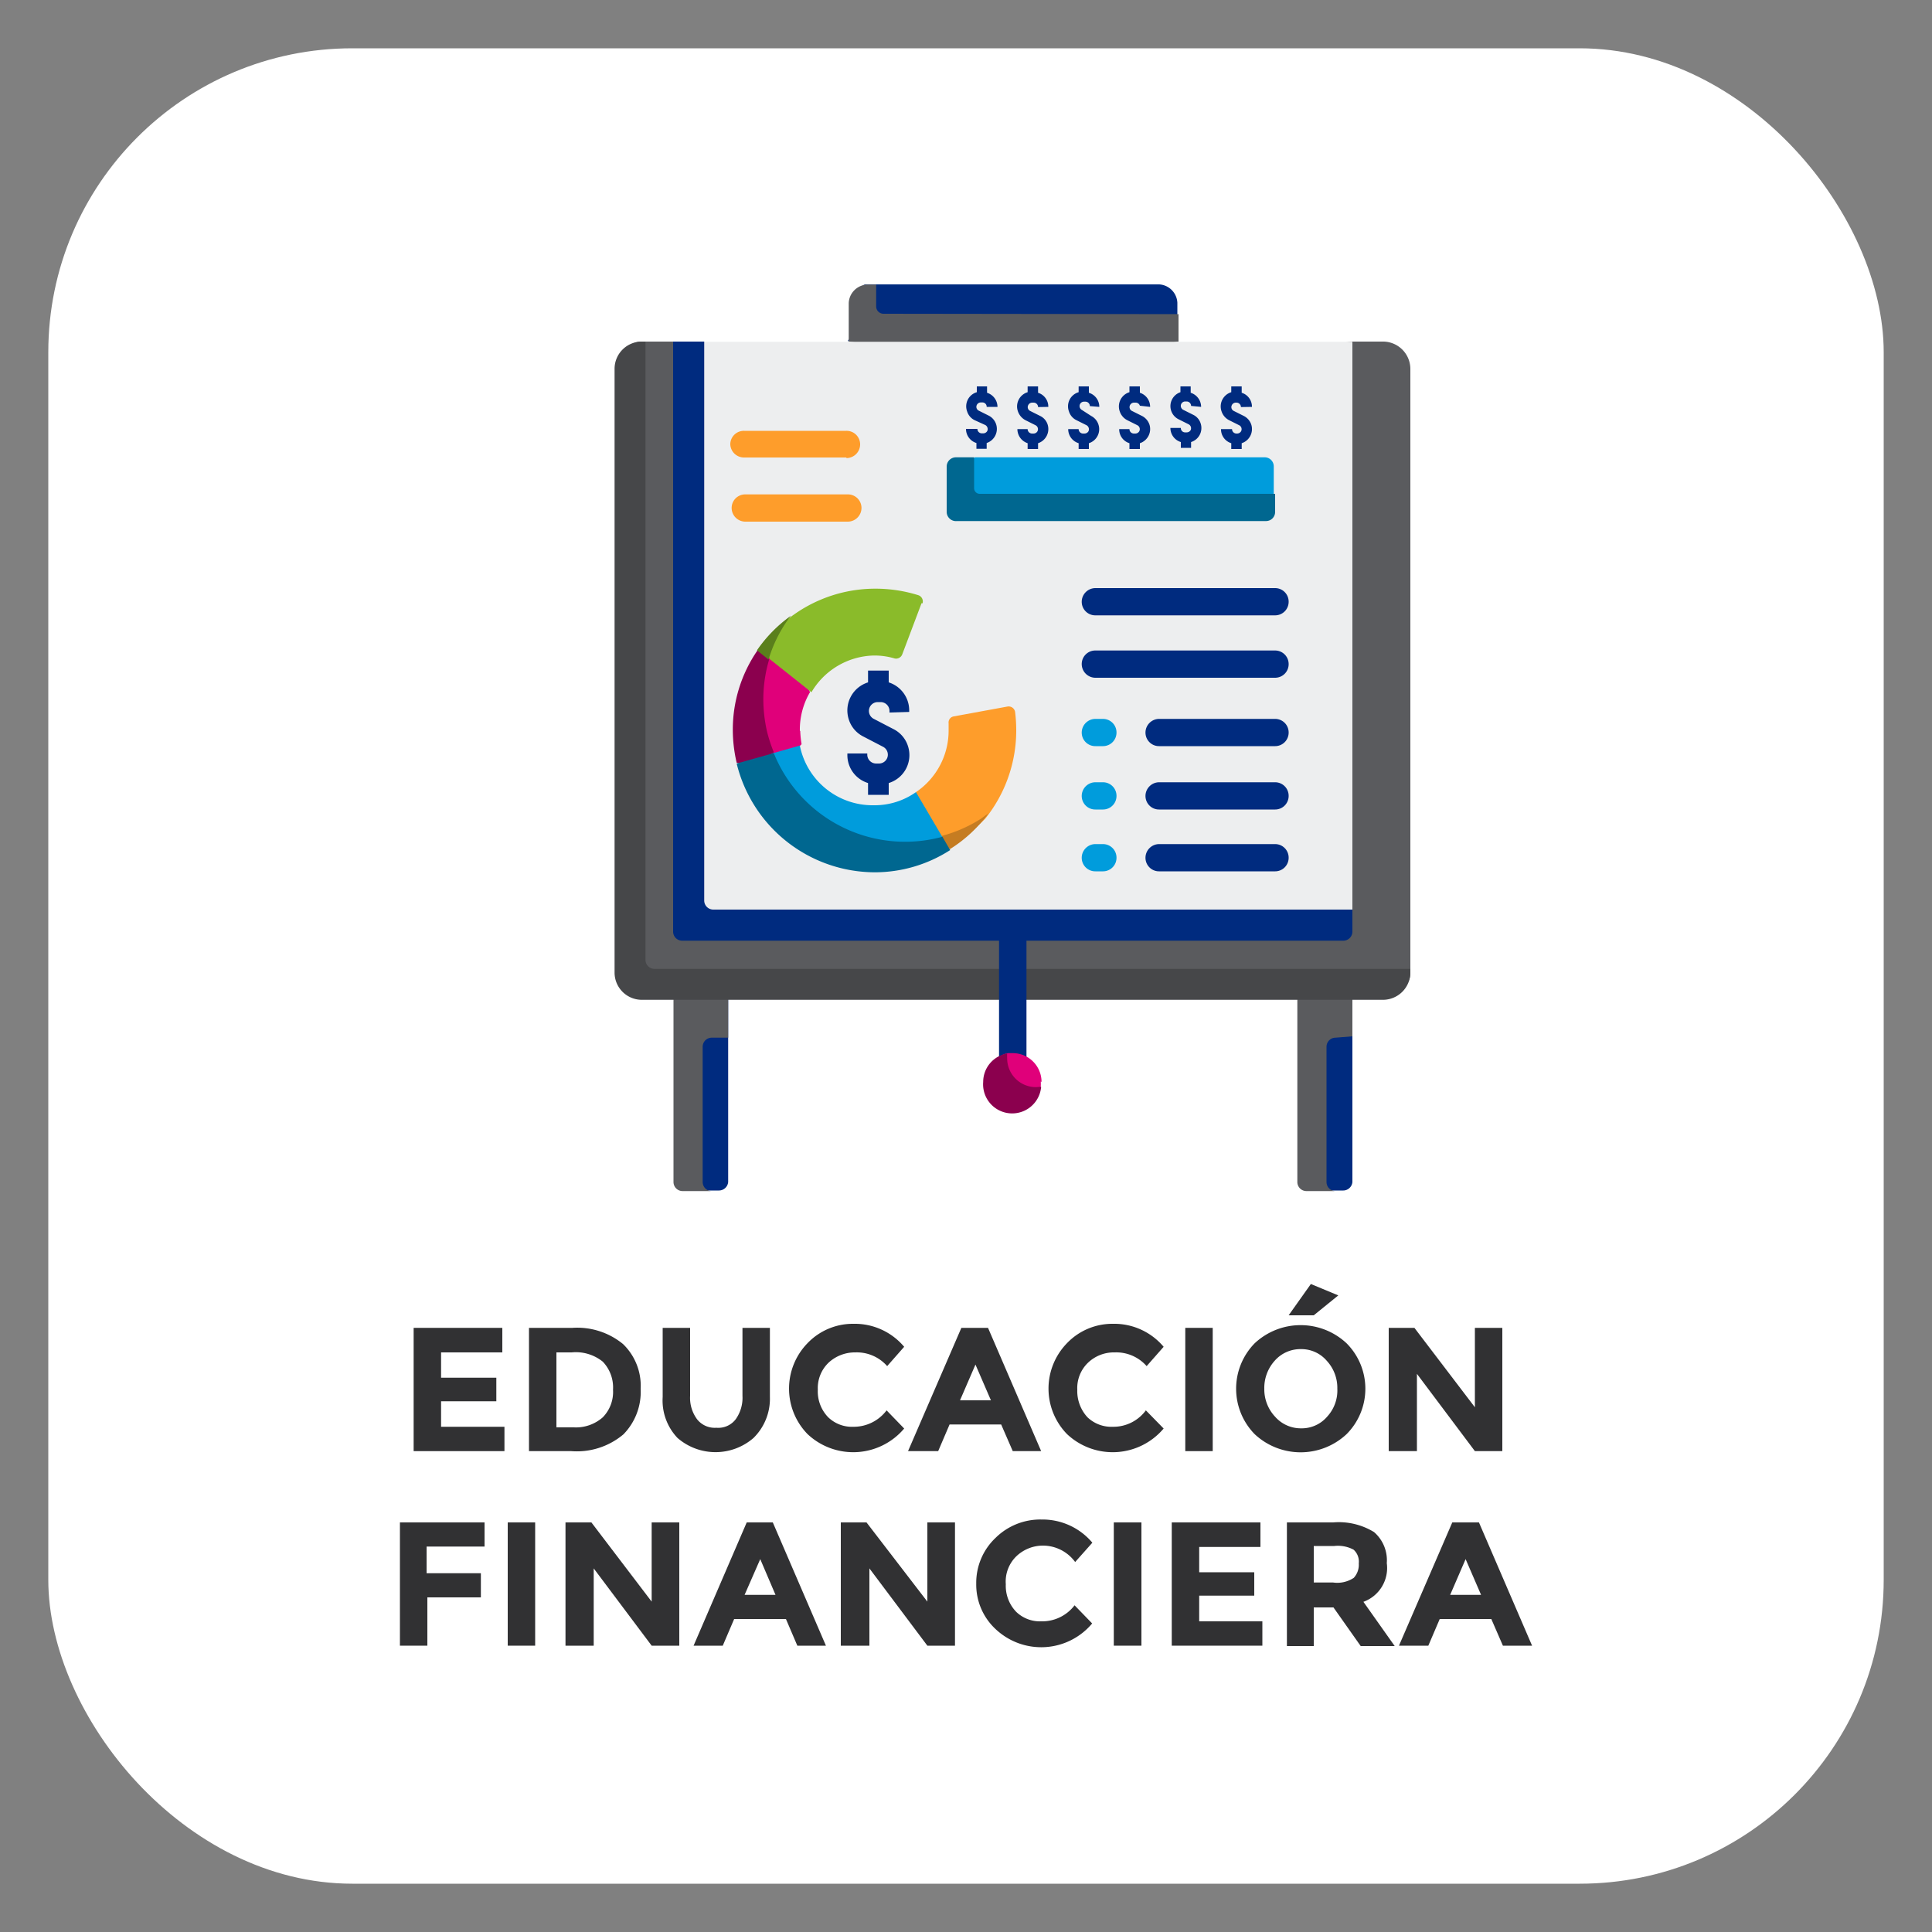 <svg id="Layer_1" data-name="Layer 1" xmlns="http://www.w3.org/2000/svg" width="100" height="100" viewBox="0 0 100 100"><rect x="0" y="0" width="100" height="100" fill="#808080" stroke="none"/><defs><style>.cls-1{fill:#fff;}.cls-2{isolation:isolate;}.cls-3{fill:#313133;}.cls-4{fill:#002b7f;}.cls-5{fill:#5a5b5e;}.cls-6{fill:#464749;}.cls-7{fill:#edeeef;}.cls-8{fill:#e0007a;}.cls-9{fill:#8b004e;}.cls-10{fill:#fe9d2b;}.cls-11{fill:#c57c22;}.cls-12{fill:#009cdc;}.cls-13{fill:#006790;}.cls-14{fill:#8abb2a;}.cls-15{fill:#5a7f1c;}</style></defs><rect id="Rectángulo_296-2" data-name="Rectángulo 296-2" class="cls-1" x="2.5" y="2.5" width="95" height="95" rx="15.73"/><g id="Grupo_1568" data-name="Grupo 1568"><g id="_EDUCACIÓN_FINANCIERA" data-name=" EDUCACIÓN FINANCIERA" class="cls-2"><g class="cls-2"><path class="cls-3" d="M26,68.73V70H22.83v1.31h2.86v1.22H22.83v1.32h3.28v1.26h-4.7V68.73Z"/><path class="cls-3" d="M32.25,69.57a3,3,0,0,1,.91,2.32,3.14,3.14,0,0,1-.89,2.35,3.74,3.74,0,0,1-2.71.87H27.38V68.73h2.25A3.73,3.73,0,0,1,32.25,69.57ZM31.2,73.36a1.88,1.88,0,0,0,.53-1.43,1.93,1.93,0,0,0-.53-1.45A2.22,2.22,0,0,0,29.59,70H28.8v3.88h.9A2.1,2.1,0,0,0,31.2,73.36Z"/><path class="cls-3" d="M36.08,73.46a1.16,1.16,0,0,0,1,.44,1.13,1.13,0,0,0,1-.44,1.91,1.91,0,0,0,.35-1.21V68.73h1.42V72.3A2.85,2.85,0,0,1,39,74.43a3,3,0,0,1-3.93,0,2.81,2.81,0,0,1-.77-2.12V68.73h1.42v3.52A1.86,1.86,0,0,0,36.08,73.46Z"/><path class="cls-3" d="M44.17,73.85A2.13,2.13,0,0,0,45.89,73l.91.94a3.45,3.45,0,0,1-5,.29,3.37,3.37,0,0,1,0-4.71,3.25,3.25,0,0,1,2.38-1,3.34,3.34,0,0,1,2.62,1.19l-.88,1A2.09,2.09,0,0,0,44.27,70a2,2,0,0,0-1.37.52,1.82,1.82,0,0,0-.57,1.41,1.92,1.92,0,0,0,.54,1.43A1.77,1.77,0,0,0,44.17,73.85Z"/><path class="cls-3" d="M52.42,75.11l-.6-1.38H49.15l-.59,1.38H47l2.76-6.38h1.38l2.75,6.38Zm-1.93-4.48-.8,1.85h1.6Z"/><path class="cls-3" d="M57.6,73.85A2.09,2.09,0,0,0,59.31,73l.92.94a3.45,3.45,0,0,1-5,.29,3.37,3.37,0,0,1,0-4.71,3.25,3.25,0,0,1,2.38-1,3.34,3.34,0,0,1,2.62,1.19l-.88,1A2.09,2.09,0,0,0,57.7,70a1.94,1.94,0,0,0-1.37.52,1.82,1.82,0,0,0-.57,1.41,2,2,0,0,0,.53,1.43A1.79,1.79,0,0,0,57.6,73.85Z"/><path class="cls-3" d="M61.35,68.73h1.42v6.38H61.35Z"/><path class="cls-3" d="M69.7,74.23a3.48,3.48,0,0,1-4.76,0,3.36,3.36,0,0,1,0-4.7,3.48,3.48,0,0,1,4.76,0,3.33,3.33,0,0,1,0,4.7Zm-.48-2.35a2.07,2.07,0,0,0-.55-1.45,1.73,1.73,0,0,0-1.34-.6,1.77,1.77,0,0,0-1.35.6,2.1,2.1,0,0,0-.54,1.45A2.07,2.07,0,0,0,66,73.33a1.77,1.77,0,0,0,1.35.6,1.73,1.73,0,0,0,1.34-.6A2,2,0,0,0,69.22,71.88ZM68,68.08h-1.3l1.15-1.62,1.42.59Z"/><path class="cls-3" d="M76.34,68.73h1.42v6.38H76.34l-3-4v4H71.88V68.73h1.33l3.13,4.11Z"/></g><g class="cls-2"><path class="cls-3" d="M25.08,78.8v1.25h-3v1.38h2.81v1.25H22.12v2.5H20.7V78.8Z"/><path class="cls-3" d="M26.28,78.8H27.7v6.38H26.28Z"/><path class="cls-3" d="M33.73,78.8h1.43v6.38H33.73l-3-4v4H29.27V78.8h1.34l3.12,4.1Z"/><path class="cls-3" d="M41.27,85.18l-.59-1.38H38l-.59,1.38H35.9l2.75-6.38H40l2.75,6.38ZM39.35,80.7l-.81,1.85h1.6Z"/><path class="cls-3" d="M48,78.8h1.43v6.38H48l-3-4v4H43.52V78.8h1.33L48,82.9Z"/><path class="cls-3" d="M53.9,83.92a2.11,2.11,0,0,0,1.72-.83l.91.94a3.44,3.44,0,0,1-5,.29,3.14,3.14,0,0,1-1-2.35,3.2,3.2,0,0,1,1-2.37,3.29,3.29,0,0,1,2.38-.95,3.37,3.37,0,0,1,2.63,1.2l-.89,1A2.07,2.07,0,0,0,54,80a2,2,0,0,0-1.37.53A1.82,1.82,0,0,0,52.06,82a1.94,1.94,0,0,0,.54,1.43A1.77,1.77,0,0,0,53.9,83.92Z"/><path class="cls-3" d="M57.65,78.8h1.43v6.38H57.65Z"/><path class="cls-3" d="M65.24,78.8v1.27H62.07v1.31h2.85v1.21H62.07v1.33h3.27v1.26H60.65V78.8Z"/><path class="cls-3" d="M71.78,80.91a1.86,1.86,0,0,1-1.21,2l1.62,2.29H70.43l-1.41-2H68v2H66.61V78.8H69a3.49,3.49,0,0,1,2.12.5A1.93,1.93,0,0,1,71.78,80.91Zm-1.71.76a1,1,0,0,0,.26-.75.83.83,0,0,0-.27-.71,1.73,1.73,0,0,0-1-.19H68v1.89h1A1.54,1.54,0,0,0,70.07,81.67Z"/><path class="cls-3" d="M77.79,85.18l-.6-1.38H74.52l-.59,1.38H72.41l2.76-6.38h1.38l2.75,6.38ZM75.86,80.7l-.8,1.85h1.6Z"/></g></g><g id="_Group_" data-name=" Group "><path id="Trazado_1204" data-name="Trazado 1204" class="cls-4" d="M60.54,18l-16.66-.35.71-1.08c0-.52-.28-1.85.24-1.85H60a1,1,0,0,1,.94.95v.56Z"/><path id="Trazado_1205" data-name="Trazado 1205" class="cls-5" d="M61,16.26v1.42l-7.82,1.25-9.25-1.25v-2a1,1,0,0,1,.95-.95h.47v1.13a.38.38,0,0,0,.38.38Z"/><path id="Trazado_1206" data-name="Trazado 1206" class="cls-4" d="M37.21,61.62H35.33c-.26,0,.36-5.35.36-5.61l-.83-4.83h2.83v10A.48.48,0,0,1,37.21,61.62Z"/><path id="Trazado_1207" data-name="Trazado 1207" class="cls-4" d="M69.5,61.62H67.62c-.26,0,.34-5.35.34-5.61l-.81-4.83H70v10A.48.48,0,0,1,69.5,61.62Z"/><g id="Grupo_1541" data-name="Grupo 1541"><path id="Trazado_1208" data-name="Trazado 1208" class="cls-5" d="M34.86,51.18v10a.47.47,0,0,0,.47.47h1.51a.47.47,0,0,1-.47-.47v-7a.47.47,0,0,1,.47-.47h.85V51.18Z"/><path id="Trazado_1209" data-name="Trazado 1209" class="cls-5" d="M70,53.64V51.18H67.15v10a.47.47,0,0,0,.47.47h1.51a.47.47,0,0,1-.47-.47v-7a.47.47,0,0,1,.47-.47Z"/></g><path id="Trazado_1210" data-name="Trazado 1210" class="cls-5" d="M71.64,51.18l-37.91.15a1.43,1.43,0,0,1-1.42-1.42h0l-.1-30.67c0-.78.23-1.56,1-1.56h1.62l17.75,2.18L70,17.68h1.62A1.42,1.42,0,0,1,73,19.09V50.34C73,51.12,72.42,51.18,71.64,51.18Z"/><path id="Trazado_1211" data-name="Trazado 1211" class="cls-6" d="M73,50.15v.19a1.42,1.42,0,0,1-1.42,1.41H33.22a1.41,1.41,0,0,1-1.41-1.41V19.09a1.41,1.41,0,0,1,1.41-1.41h.19v32a.47.47,0,0,0,.48.47Z"/><path id="Trazado_1212" data-name="Trazado 1212" class="cls-7" d="M68.56,48.31,35.92,48a.48.48,0,0,1-.48-.47L35.32,18l1.13-.31H70v29.4l-1,.76a.47.47,0,0,1-.47.47Z"/><path id="Trazado_1213" data-name="Trazado 1213" class="cls-4" d="M70,47.08v1.14a.47.47,0,0,1-.47.47H35.32a.47.47,0,0,1-.48-.47V17.68h1.61V46.61a.47.47,0,0,0,.47.47Z"/><g id="Grupo_1542" data-name="Grupo 1542"><path id="Trazado_1214" data-name="Trazado 1214" class="cls-4" d="M53.13,48.74v6.71a.71.71,0,0,1-.71.71h0a.71.71,0,0,1-.71-.71h0V47.84h1.41S53.13,48.72,53.13,48.74Z"/></g><path id="Trazado_1215" data-name="Trazado 1215" class="cls-8" d="M53.91,56a1.49,1.49,0,0,0-1.49-1.49h0l-.25,0c-.7.12-.77.74-.77,1.48s.19,1.08,1,1.08,1.35-.14,1.47-.84a2.11,2.11,0,0,0,0-.25Z"/><path id="Trazado_1216" data-name="Trazado 1216" class="cls-9" d="M53.89,56.25a1.49,1.49,0,0,1-3-.25h0a1.49,1.49,0,0,1,1.24-1.47,2.11,2.11,0,0,0,0,.25,1.49,1.49,0,0,0,1.49,1.49h0Z"/><path id="Trazado_1217" data-name="Trazado 1217" class="cls-10" d="M52.6,37.76A7.3,7.3,0,0,1,51,42.37,8,8,0,0,1,49,43.86l-1.5-1.26L47.41,41a3.84,3.84,0,0,0,1.69-3.22c0-.11,0-.23,0-.34a.32.32,0,0,1,.27-.36l2.78-.51a.34.34,0,0,1,.39.27h0a7.73,7.73,0,0,1,.06,1Z"/><path id="Trazado_1218" data-name="Trazado 1218" class="cls-8" d="M41.42,37.84a5.41,5.41,0,0,0,.07.68l-1.42,1.39-1.62-.52a7,7,0,0,1-.32-1.63,6.85,6.85,0,0,1,1.21-4l1.59.37,1,1.69a3.83,3.83,0,0,0-.53,2Z"/><path id="Trazado_1219" data-name="Trazado 1219" class="cls-11" d="M51.17,42.09a7.2,7.2,0,0,1-2,1.86l-.8-.22.4-.47a7.18,7.18,0,0,0,2-.88h0Z"/><path id="Trazado_1220" data-name="Trazado 1220" class="cls-9" d="M40.05,38.93l-.74.82-1.18-.27a7.52,7.52,0,0,1-.2-1.7,7.22,7.22,0,0,1,1.28-4.12l.39-.14.21.62a7.18,7.18,0,0,0-.3,2.06,7.52,7.52,0,0,0,.2,1.7A7.76,7.76,0,0,0,40.05,38.93Z"/><g id="Grupo_1543" data-name="Grupo 1543"><path id="Trazado_1221" data-name="Trazado 1221" class="cls-10" d="M43.81,23.68h-5.3A.71.71,0,0,1,37.8,23h0a.7.7,0,0,1,.71-.7h5.3a.7.7,0,0,1,.71.7.71.71,0,0,1-.71.71Z"/></g><g id="Grupo_1544" data-name="Grupo 1544"><path id="Trazado_1222" data-name="Trazado 1222" class="cls-10" d="M43.88,27h-5.3a.71.71,0,0,1-.71-.71h0a.7.7,0,0,1,.71-.7h5.3a.7.7,0,0,1,.71.7h0a.71.71,0,0,1-.71.71Z"/></g><g id="Grupo_1545" data-name="Grupo 1545"><path id="Trazado_1223" data-name="Trazado 1223" class="cls-4" d="M66,35.08H56.7a.71.71,0,0,1-.71-.71h0a.7.7,0,0,1,.71-.7H66a.7.7,0,0,1,.7.7h0a.7.7,0,0,1-.7.71Z"/></g><g id="Grupo_1546" data-name="Grupo 1546"><path id="Trazado_1224" data-name="Trazado 1224" class="cls-4" d="M66,38.62H60a.7.7,0,0,1-.71-.7.71.71,0,0,1,.71-.71H66a.7.7,0,0,1,.7.71h0a.7.7,0,0,1-.7.7Z"/></g><g id="Grupo_1547" data-name="Grupo 1547"><path id="Trazado_1225" data-name="Trazado 1225" class="cls-4" d="M66,41.9H60a.7.7,0,0,1-.71-.7h0a.71.71,0,0,1,.71-.71H66a.7.7,0,0,1,.7.71h0a.7.7,0,0,1-.7.7Z"/></g><g id="Grupo_1548" data-name="Grupo 1548"><path id="Trazado_1226" data-name="Trazado 1226" class="cls-4" d="M66,45.1H60a.7.7,0,0,1-.71-.7.71.71,0,0,1,.71-.71H66a.7.7,0,0,1,.7.71h0a.7.7,0,0,1-.7.7Z"/></g><g id="Grupo_1549" data-name="Grupo 1549"><path id="Trazado_1227" data-name="Trazado 1227" class="cls-12" d="M57.09,38.62H56.7a.7.7,0,0,1-.71-.7h0a.71.71,0,0,1,.71-.71h.39a.7.7,0,0,1,.7.71h0A.7.7,0,0,1,57.09,38.62Z"/></g><g id="Grupo_1550" data-name="Grupo 1550"><path id="Trazado_1228" data-name="Trazado 1228" class="cls-12" d="M57.09,41.9H56.7a.7.7,0,0,1-.71-.7h0a.71.71,0,0,1,.71-.71h.39a.7.7,0,0,1,.7.71A.7.7,0,0,1,57.09,41.9Z"/></g><g id="Grupo_1551" data-name="Grupo 1551"><path id="Trazado_1229" data-name="Trazado 1229" class="cls-12" d="M57.09,45.1H56.7a.7.7,0,0,1-.71-.7h0a.71.71,0,0,1,.71-.71h.39a.7.7,0,0,1,.7.71A.7.7,0,0,1,57.09,45.1Z"/></g><g id="Grupo_1552" data-name="Grupo 1552"><path id="Trazado_1230" data-name="Trazado 1230" class="cls-12" d="M50,26.26l15.26.24a.47.47,0,0,0,.47-.47l.2-.48V24.14a.47.47,0,0,0-.47-.47h-15l-.66.46a.47.47,0,0,0-.47.47l.22,1.19a.47.47,0,0,0,.47.47Z"/><path id="Trazado_1231" data-name="Trazado 1231" class="cls-13" d="M66,25.56v.94a.47.47,0,0,1-.47.47h-16A.48.48,0,0,1,49,26.5V24.14a.48.48,0,0,1,.48-.47h.94v1.61a.29.29,0,0,0,.28.28H66Z"/></g><g id="Grupo_1553" data-name="Grupo 1553"><path id="Trazado_1232" data-name="Trazado 1232" class="cls-4" d="M66,31.85H56.7a.7.7,0,0,1-.71-.7h0a.71.71,0,0,1,.71-.71H66a.7.7,0,0,1,.7.71h0a.7.7,0,0,1-.7.7Z"/></g><path id="Trazado_1233" data-name="Trazado 1233" class="cls-14" d="M47.7,31.22l-1,2.65a.34.34,0,0,1-.4.21,3.63,3.63,0,0,0-1.09-.15A3.85,3.85,0,0,0,42,35.83l-2.14-1.7-.27-.47c.26-.37.2-.71.51-1a7.27,7.27,0,0,1,5.2-2.19,7.42,7.42,0,0,1,2.24.34.34.34,0,0,1,.21.42v0Z"/><path id="Trazado_1234" data-name="Trazado 1234" class="cls-15" d="M40.94,31.87l-.16.21a7.07,7.07,0,0,0-1,2.06l-.6-.48A7.18,7.18,0,0,1,40.94,31.87Z"/><path id="Trazado_1235" data-name="Trazado 1235" class="cls-12" d="M49.18,44,49,43.86a6.38,6.38,0,0,1-3.68,1,6.88,6.88,0,0,1-7-5.28l.87,0,.77-.58,1.44-.41a3.84,3.84,0,0,0,3.81,3.09A3.71,3.71,0,0,0,47.41,41l1.36,2.31-.9.5Z"/><path id="Trazado_1236" data-name="Trazado 1236" class="cls-13" d="M49.18,44h0a7.21,7.21,0,0,1-3.91,1.15,7.38,7.38,0,0,1-7.14-5.63l1.92-.54a7.33,7.33,0,0,0,8.73,4.33Z"/><path id="Trazado_1237" data-name="Trazado 1237" class="cls-4" d="M47.06,36.85v-.08A1.52,1.52,0,0,0,46,35.32v-.61H44.93v.61a1.52,1.52,0,0,0-1,1.91h0a1.49,1.49,0,0,0,.77.9l1,.52a.46.46,0,0,1,.21.61.46.46,0,0,1-.41.26h-.16a.46.46,0,0,1-.45-.46V39H43.86v.08a1.51,1.51,0,0,0,1.07,1.45v.61H46v-.61a1.51,1.51,0,0,0,1-1.9h0a1.49,1.49,0,0,0-.77-.9l-1-.52a.46.46,0,0,1-.21-.61h0a.46.46,0,0,1,.41-.26h.16a.46.46,0,0,1,.45.46v.08Z"/><g id="Grupo_1554" data-name="Grupo 1554"><path id="Trazado_1238" data-name="Trazado 1238" class="cls-4" d="M54.26,21.06v0a.75.75,0,0,0-.53-.73V20h-.54v.3a.77.77,0,0,0-.5,1h0a.82.82,0,0,0,.39.45l.52.26a.23.23,0,0,1,.1.31.23.23,0,0,1-.2.12h-.08a.23.23,0,0,1-.23-.23v0h-.53v0a.77.77,0,0,0,.53.73v.3h.54v-.3a.77.77,0,0,0,.5-.95h0a.74.74,0,0,0-.39-.46l-.52-.26a.22.22,0,0,1-.1-.3.23.23,0,0,1,.2-.13h.08a.23.23,0,0,1,.23.23v0Z"/><path id="Trazado_1239" data-name="Trazado 1239" class="cls-4" d="M51.63,21.06v0a.77.77,0,0,0-.54-.73V20h-.53v.3a.76.76,0,0,0-.5,1,.75.75,0,0,0,.39.45L51,22a.24.24,0,0,1,.1.31.24.24,0,0,1-.21.12h-.07a.23.23,0,0,1-.23-.23v0H50v0a.76.76,0,0,0,.54.73v.3h.53v-.3a.77.77,0,0,0,.12-1.41l-.52-.26a.22.22,0,0,1-.11-.3.23.23,0,0,1,.21-.13h.08a.22.22,0,0,1,.22.23v0Z"/><path id="Trazado_1240" data-name="Trazado 1240" class="cls-4" d="M59.53,21.06v0a.76.76,0,0,0-.53-.73V20h-.54v.3a.77.77,0,0,0-.5,1,.79.79,0,0,0,.39.45l.52.26a.23.23,0,0,1,.1.31.24.24,0,0,1-.2.12h-.08a.23.23,0,0,1-.23-.23v0h-.53v0a.75.75,0,0,0,.53.73v.3H59v-.3a.77.77,0,0,0,.5-.95.78.78,0,0,0-.39-.46l-.52-.26a.22.22,0,0,1-.1-.3.23.23,0,0,1,.2-.13h.08A.23.23,0,0,1,59,21v0Z"/><path id="Trazado_1241" data-name="Trazado 1241" class="cls-4" d="M56.9,21.06v0a.76.76,0,0,0-.54-.73V20h-.53v.3a.76.76,0,0,0-.5,1h0a.75.75,0,0,0,.39.45l.52.26a.24.24,0,0,1,.1.31.24.24,0,0,1-.21.12h-.07a.23.23,0,0,1-.23-.23v0h-.54v0a.76.76,0,0,0,.54.73v.3h.53v-.3a.76.76,0,0,0,.5-.95h0a.76.76,0,0,0-.38-.46L56,21.22a.23.23,0,0,1-.1-.3.23.23,0,0,1,.21-.13h.07a.23.23,0,0,1,.23.23v0Z"/><path id="Trazado_1242" data-name="Trazado 1242" class="cls-4" d="M64.8,21.06v0a.75.75,0,0,0-.53-.73V20h-.54v.3a.77.77,0,0,0-.5,1,.79.79,0,0,0,.39.45l.52.26a.23.23,0,0,1,.1.31.24.24,0,0,1-.2.12H64a.23.23,0,0,1-.23-.23v0H63.2v0a.75.75,0,0,0,.53.73v.3h.54v-.3a.77.77,0,0,0,.5-.95h0a.78.78,0,0,0-.39-.46l-.52-.26a.22.22,0,0,1-.1-.3.23.23,0,0,1,.2-.13H64a.23.23,0,0,1,.23.23v0Z"/><path id="Trazado_1243" data-name="Trazado 1243" class="cls-4" d="M62.17,21.06v0a.77.77,0,0,0-.54-.73V20H61.1v.3A.76.76,0,0,0,61,21.7l.52.26a.23.23,0,0,1,.11.3h0a.24.24,0,0,1-.21.12h-.08a.22.22,0,0,1-.22-.23v0h-.54v0a.76.76,0,0,0,.54.73v.3h.53v-.3a.76.76,0,0,0,.5-.95.74.74,0,0,0-.39-.46l-.52-.26a.23.23,0,0,1-.1-.3.23.23,0,0,1,.21-.13h.07a.23.23,0,0,1,.23.23v0Z"/></g></g></g></svg>